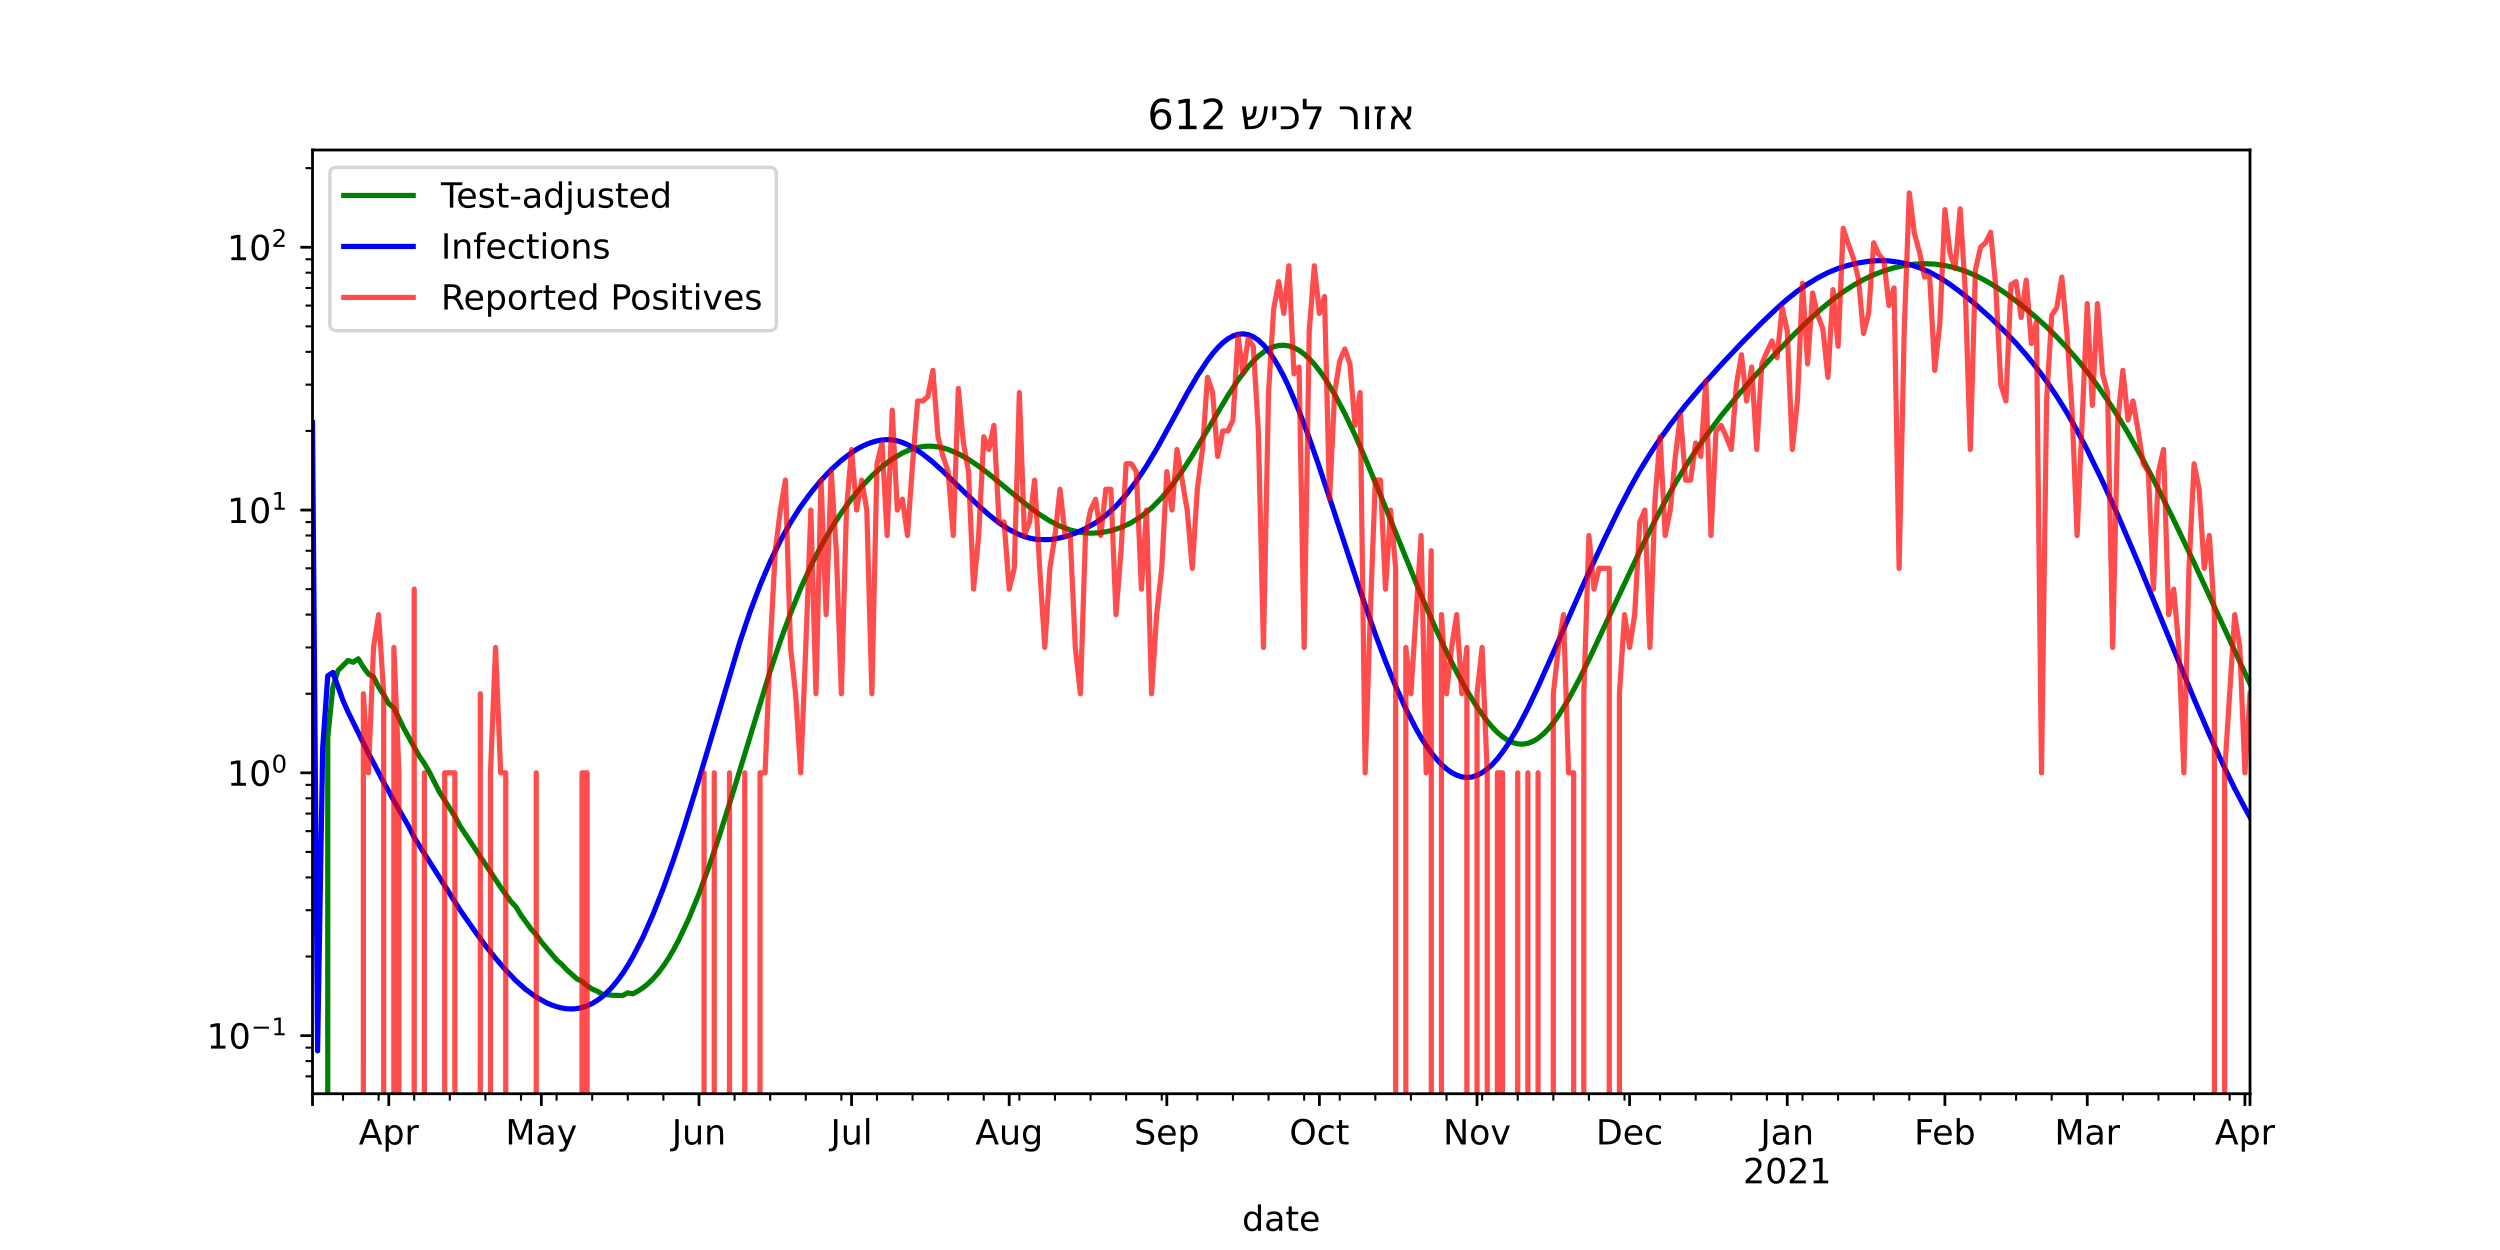 <?xml version="1.0" encoding="utf-8" standalone="no"?>
<!DOCTYPE svg PUBLIC "-//W3C//DTD SVG 1.1//EN"
  "http://www.w3.org/Graphics/SVG/1.1/DTD/svg11.dtd">
<!-- Created with matplotlib (https://matplotlib.org/) -->
<svg height="360pt" version="1.1" viewBox="0 0 720 360" width="720pt" xmlns="http://www.w3.org/2000/svg" xmlns:xlink="http://www.w3.org/1999/xlink">
 <defs>
  <style type="text/css">*{stroke-linecap:butt;stroke-linejoin:round;}</style>
 </defs>
 <g id="figure_1">
  <g id="patch_1">
   <path d="M 0 360 
L 720 360 
L 720 0 
L 0 0 
z
" style="fill:#ffffff;"/>
  </g>
  <g id="axes_1">
   <g id="patch_2">
    <path d="M 90 315 
L 648 315 
L 648 43.2 
L 90 43.2 
z
" style="fill:#ffffff;"/>
   </g>
   <g id="matplotlib.axis_1">
    <g id="xtick_1">
     <g id="line2d_1">
      <defs>
       <path d="M 0 0 
L 0 3.5 
" id="maa05daceee" style="stroke:#000000;stroke-width:0.8;"/>
      </defs>
      <g>
       <use style="stroke:#000000;stroke-width:0.8;" x="90" xlink:href="#maa05daceee" y="315"/>
      </g>
     </g>
    </g>
    <g id="xtick_2">
     <g id="line2d_2">
      <g>
       <use style="stroke:#000000;stroke-width:0.8;" x="111.969" xlink:href="#maa05daceee" y="315"/>
      </g>
     </g>
     <g id="text_1">
      <!-- Apr -->
      <g transform="translate(103.319 329.598)scale(0.1 -0.1)">
       <defs>
        <path d="M 34.188 63.188 
L 20.797 26.906 
L 47.609 26.906 
z
M 28.609 72.906 
L 39.797 72.906 
L 67.578 0 
L 57.328 0 
L 50.688 18.703 
L 17.828 18.703 
L 11.188 0 
L 0.781 0 
z
" id="DejaVuSans-65"/>
        <path d="M 18.109 8.203 
L 18.109 -20.797 
L 9.078 -20.797 
L 9.078 54.688 
L 18.109 54.688 
L 18.109 46.391 
Q 20.953 51.266 25.266 53.625 
Q 29.594 56 35.594 56 
Q 45.562 56 51.781 48.094 
Q 58.016 40.188 58.016 27.297 
Q 58.016 14.406 51.781 6.484 
Q 45.562 -1.422 35.594 -1.422 
Q 29.594 -1.422 25.266 0.953 
Q 20.953 3.328 18.109 8.203 
z
M 48.688 27.297 
Q 48.688 37.203 44.609 42.844 
Q 40.531 48.484 33.406 48.484 
Q 26.266 48.484 22.188 42.844 
Q 18.109 37.203 18.109 27.297 
Q 18.109 17.391 22.188 11.75 
Q 26.266 6.109 33.406 6.109 
Q 40.531 6.109 44.609 11.75 
Q 48.688 17.391 48.688 27.297 
z
" id="DejaVuSans-112"/>
        <path d="M 41.109 46.297 
Q 39.594 47.172 37.812 47.578 
Q 36.031 48 33.891 48 
Q 26.266 48 22.188 43.047 
Q 18.109 38.094 18.109 28.812 
L 18.109 0 
L 9.078 0 
L 9.078 54.688 
L 18.109 54.688 
L 18.109 46.188 
Q 20.953 51.172 25.484 53.578 
Q 30.031 56 36.531 56 
Q 37.453 56 38.578 55.875 
Q 39.703 55.766 41.062 55.516 
z
" id="DejaVuSans-114"/>
       </defs>
       <use xlink:href="#DejaVuSans-65"/>
       <use x="68.408" xlink:href="#DejaVuSans-112"/>
       <use x="131.885" xlink:href="#DejaVuSans-114"/>
      </g>
     </g>
    </g>
    <g id="xtick_3">
     <g id="line2d_3">
      <g>
       <use style="stroke:#000000;stroke-width:0.8;" x="155.906" xlink:href="#maa05daceee" y="315"/>
      </g>
     </g>
     <g id="text_2">
      <!-- May -->
      <g transform="translate(145.568 329.598)scale(0.1 -0.1)">
       <defs>
        <path d="M 9.812 72.906 
L 24.516 72.906 
L 43.109 23.297 
L 61.812 72.906 
L 76.516 72.906 
L 76.516 0 
L 66.891 0 
L 66.891 64.016 
L 48.094 14.016 
L 38.188 14.016 
L 19.391 64.016 
L 19.391 0 
L 9.812 0 
z
" id="DejaVuSans-77"/>
        <path d="M 34.281 27.484 
Q 23.391 27.484 19.188 25 
Q 14.984 22.516 14.984 16.5 
Q 14.984 11.719 18.141 8.906 
Q 21.297 6.109 26.703 6.109 
Q 34.188 6.109 38.703 11.406 
Q 43.219 16.703 43.219 25.484 
L 43.219 27.484 
z
M 52.203 31.203 
L 52.203 0 
L 43.219 0 
L 43.219 8.297 
Q 40.141 3.328 35.547 0.953 
Q 30.953 -1.422 24.312 -1.422 
Q 15.922 -1.422 10.953 3.297 
Q 6 8.016 6 15.922 
Q 6 25.141 12.172 29.828 
Q 18.359 34.516 30.609 34.516 
L 43.219 34.516 
L 43.219 35.406 
Q 43.219 41.609 39.141 45 
Q 35.062 48.391 27.688 48.391 
Q 23 48.391 18.547 47.266 
Q 14.109 46.141 10.016 43.891 
L 10.016 52.203 
Q 14.938 54.109 19.578 55.047 
Q 24.219 56 28.609 56 
Q 40.484 56 46.344 49.844 
Q 52.203 43.703 52.203 31.203 
z
" id="DejaVuSans-97"/>
        <path d="M 32.172 -5.078 
Q 28.375 -14.844 24.75 -17.812 
Q 21.141 -20.797 15.094 -20.797 
L 7.906 -20.797 
L 7.906 -13.281 
L 13.188 -13.281 
Q 16.891 -13.281 18.938 -11.516 
Q 21 -9.766 23.484 -3.219 
L 25.094 0.875 
L 2.984 54.688 
L 12.5 54.688 
L 29.594 11.922 
L 46.688 54.688 
L 56.203 54.688 
z
" id="DejaVuSans-121"/>
       </defs>
       <use xlink:href="#DejaVuSans-77"/>
       <use x="86.279" xlink:href="#DejaVuSans-97"/>
       <use x="147.559" xlink:href="#DejaVuSans-121"/>
      </g>
     </g>
    </g>
    <g id="xtick_4">
     <g id="line2d_4">
      <g>
       <use style="stroke:#000000;stroke-width:0.8;" x="201.307" xlink:href="#maa05daceee" y="315"/>
      </g>
     </g>
     <g id="text_3">
      <!-- Jun -->
      <g transform="translate(193.495 329.598)scale(0.1 -0.1)">
       <defs>
        <path d="M 9.812 72.906 
L 19.672 72.906 
L 19.672 5.078 
Q 19.672 -8.109 14.672 -14.062 
Q 9.672 -20.016 -1.422 -20.016 
L -5.172 -20.016 
L -5.172 -11.719 
L -2.094 -11.719 
Q 4.438 -11.719 7.125 -8.047 
Q 9.812 -4.391 9.812 5.078 
z
" id="DejaVuSans-74"/>
        <path d="M 8.5 21.578 
L 8.5 54.688 
L 17.484 54.688 
L 17.484 21.922 
Q 17.484 14.156 20.5 10.266 
Q 23.531 6.391 29.594 6.391 
Q 36.859 6.391 41.078 11.031 
Q 45.312 15.672 45.312 23.688 
L 45.312 54.688 
L 54.297 54.688 
L 54.297 0 
L 45.312 0 
L 45.312 8.406 
Q 42.047 3.422 37.719 1 
Q 33.406 -1.422 27.688 -1.422 
Q 18.266 -1.422 13.375 4.438 
Q 8.5 10.297 8.5 21.578 
z
M 31.109 56 
z
" id="DejaVuSans-117"/>
        <path d="M 54.891 33.016 
L 54.891 0 
L 45.906 0 
L 45.906 32.719 
Q 45.906 40.484 42.875 44.328 
Q 39.844 48.188 33.797 48.188 
Q 26.516 48.188 22.312 43.547 
Q 18.109 38.922 18.109 30.906 
L 18.109 0 
L 9.078 0 
L 9.078 54.688 
L 18.109 54.688 
L 18.109 46.188 
Q 21.344 51.125 25.703 53.562 
Q 30.078 56 35.797 56 
Q 45.219 56 50.047 50.172 
Q 54.891 44.344 54.891 33.016 
z
" id="DejaVuSans-110"/>
       </defs>
       <use xlink:href="#DejaVuSans-74"/>
       <use x="29.492" xlink:href="#DejaVuSans-117"/>
       <use x="92.871" xlink:href="#DejaVuSans-110"/>
      </g>
     </g>
    </g>
    <g id="xtick_5">
     <g id="line2d_5">
      <g>
       <use style="stroke:#000000;stroke-width:0.8;" x="245.244" xlink:href="#maa05daceee" y="315"/>
      </g>
     </g>
     <g id="text_4">
      <!-- Jul -->
      <g transform="translate(239.211 329.598)scale(0.1 -0.1)">
       <defs>
        <path d="M 9.422 75.984 
L 18.406 75.984 
L 18.406 0 
L 9.422 0 
z
" id="DejaVuSans-108"/>
       </defs>
       <use xlink:href="#DejaVuSans-74"/>
       <use x="29.492" xlink:href="#DejaVuSans-117"/>
       <use x="92.871" xlink:href="#DejaVuSans-108"/>
      </g>
     </g>
    </g>
    <g id="xtick_6">
     <g id="line2d_6">
      <g>
       <use style="stroke:#000000;stroke-width:0.8;" x="290.646" xlink:href="#maa05daceee" y="315"/>
      </g>
     </g>
     <g id="text_5">
      <!-- Aug -->
      <g transform="translate(280.882 329.598)scale(0.1 -0.1)">
       <defs>
        <path d="M 45.406 27.984 
Q 45.406 37.75 41.375 43.109 
Q 37.359 48.484 30.078 48.484 
Q 22.859 48.484 18.828 43.109 
Q 14.797 37.75 14.797 27.984 
Q 14.797 18.266 18.828 12.891 
Q 22.859 7.516 30.078 7.516 
Q 37.359 7.516 41.375 12.891 
Q 45.406 18.266 45.406 27.984 
z
M 54.391 6.781 
Q 54.391 -7.172 48.188 -13.984 
Q 42 -20.797 29.203 -20.797 
Q 24.469 -20.797 20.266 -20.094 
Q 16.062 -19.391 12.109 -17.922 
L 12.109 -9.188 
Q 16.062 -11.328 19.922 -12.344 
Q 23.781 -13.375 27.781 -13.375 
Q 36.625 -13.375 41.016 -8.766 
Q 45.406 -4.156 45.406 5.172 
L 45.406 9.625 
Q 42.625 4.781 38.281 2.391 
Q 33.938 0 27.875 0 
Q 17.828 0 11.672 7.656 
Q 5.516 15.328 5.516 27.984 
Q 5.516 40.672 11.672 48.328 
Q 17.828 56 27.875 56 
Q 33.938 56 38.281 53.609 
Q 42.625 51.219 45.406 46.391 
L 45.406 54.688 
L 54.391 54.688 
z
" id="DejaVuSans-103"/>
       </defs>
       <use xlink:href="#DejaVuSans-65"/>
       <use x="68.408" xlink:href="#DejaVuSans-117"/>
       <use x="131.787" xlink:href="#DejaVuSans-103"/>
      </g>
     </g>
    </g>
    <g id="xtick_7">
     <g id="line2d_7">
      <g>
       <use style="stroke:#000000;stroke-width:0.8;" x="336.047" xlink:href="#maa05daceee" y="315"/>
      </g>
     </g>
     <g id="text_6">
      <!-- Sep -->
      <g transform="translate(326.622 329.598)scale(0.1 -0.1)">
       <defs>
        <path d="M 53.516 70.516 
L 53.516 60.891 
Q 47.906 63.578 42.922 64.891 
Q 37.938 66.219 33.297 66.219 
Q 25.25 66.219 20.875 63.094 
Q 16.5 59.969 16.5 54.203 
Q 16.5 49.359 19.406 46.891 
Q 22.312 44.438 30.422 42.922 
L 36.375 41.703 
Q 47.406 39.594 52.656 34.297 
Q 57.906 29 57.906 20.125 
Q 57.906 9.516 50.797 4.047 
Q 43.703 -1.422 29.984 -1.422 
Q 24.812 -1.422 18.969 -0.25 
Q 13.141 0.922 6.891 3.219 
L 6.891 13.375 
Q 12.891 10.016 18.656 8.297 
Q 24.422 6.594 29.984 6.594 
Q 38.422 6.594 43.016 9.906 
Q 47.609 13.234 47.609 19.391 
Q 47.609 24.75 44.312 27.781 
Q 41.016 30.812 33.5 32.328 
L 27.484 33.5 
Q 16.453 35.688 11.516 40.375 
Q 6.594 45.062 6.594 53.422 
Q 6.594 63.094 13.406 68.656 
Q 20.219 74.219 32.172 74.219 
Q 37.312 74.219 42.625 73.281 
Q 47.953 72.359 53.516 70.516 
z
" id="DejaVuSans-83"/>
        <path d="M 56.203 29.594 
L 56.203 25.203 
L 14.891 25.203 
Q 15.484 15.922 20.484 11.062 
Q 25.484 6.203 34.422 6.203 
Q 39.594 6.203 44.453 7.469 
Q 49.312 8.734 54.109 11.281 
L 54.109 2.781 
Q 49.266 0.734 44.188 -0.344 
Q 39.109 -1.422 33.891 -1.422 
Q 20.797 -1.422 13.156 6.188 
Q 5.516 13.812 5.516 26.812 
Q 5.516 40.234 12.766 48.109 
Q 20.016 56 32.328 56 
Q 43.359 56 49.781 48.891 
Q 56.203 41.797 56.203 29.594 
z
M 47.219 32.234 
Q 47.125 39.594 43.094 43.984 
Q 39.062 48.391 32.422 48.391 
Q 24.906 48.391 20.391 44.141 
Q 15.875 39.891 15.188 32.172 
z
" id="DejaVuSans-101"/>
       </defs>
       <use xlink:href="#DejaVuSans-83"/>
       <use x="63.477" xlink:href="#DejaVuSans-101"/>
       <use x="125" xlink:href="#DejaVuSans-112"/>
      </g>
     </g>
    </g>
    <g id="xtick_8">
     <g id="line2d_8">
      <g>
       <use style="stroke:#000000;stroke-width:0.8;" x="379.984" xlink:href="#maa05daceee" y="315"/>
      </g>
     </g>
     <g id="text_7">
      <!-- Oct -->
      <g transform="translate(371.339 329.598)scale(0.1 -0.1)">
       <defs>
        <path d="M 39.406 66.219 
Q 28.656 66.219 22.328 58.203 
Q 16.016 50.203 16.016 36.375 
Q 16.016 22.609 22.328 14.594 
Q 28.656 6.594 39.406 6.594 
Q 50.141 6.594 56.422 14.594 
Q 62.703 22.609 62.703 36.375 
Q 62.703 50.203 56.422 58.203 
Q 50.141 66.219 39.406 66.219 
z
M 39.406 74.219 
Q 54.734 74.219 63.906 63.938 
Q 73.094 53.656 73.094 36.375 
Q 73.094 19.141 63.906 8.859 
Q 54.734 -1.422 39.406 -1.422 
Q 24.031 -1.422 14.812 8.828 
Q 5.609 19.094 5.609 36.375 
Q 5.609 53.656 14.812 63.938 
Q 24.031 74.219 39.406 74.219 
z
" id="DejaVuSans-79"/>
        <path d="M 48.781 52.594 
L 48.781 44.188 
Q 44.969 46.297 41.141 47.344 
Q 37.312 48.391 33.406 48.391 
Q 24.656 48.391 19.812 42.844 
Q 14.984 37.312 14.984 27.297 
Q 14.984 17.281 19.812 11.734 
Q 24.656 6.203 33.406 6.203 
Q 37.312 6.203 41.141 7.25 
Q 44.969 8.297 48.781 10.406 
L 48.781 2.094 
Q 45.016 0.344 40.984 -0.531 
Q 36.969 -1.422 32.422 -1.422 
Q 20.062 -1.422 12.781 6.344 
Q 5.516 14.109 5.516 27.297 
Q 5.516 40.672 12.859 48.328 
Q 20.219 56 33.016 56 
Q 37.156 56 41.109 55.141 
Q 45.062 54.297 48.781 52.594 
z
" id="DejaVuSans-99"/>
        <path d="M 18.312 70.219 
L 18.312 54.688 
L 36.812 54.688 
L 36.812 47.703 
L 18.312 47.703 
L 18.312 18.016 
Q 18.312 11.328 20.141 9.422 
Q 21.969 7.516 27.594 7.516 
L 36.812 7.516 
L 36.812 0 
L 27.594 0 
Q 17.188 0 13.234 3.875 
Q 9.281 7.766 9.281 18.016 
L 9.281 47.703 
L 2.688 47.703 
L 2.688 54.688 
L 9.281 54.688 
L 9.281 70.219 
z
" id="DejaVuSans-116"/>
       </defs>
       <use xlink:href="#DejaVuSans-79"/>
       <use x="78.711" xlink:href="#DejaVuSans-99"/>
       <use x="133.691" xlink:href="#DejaVuSans-116"/>
      </g>
     </g>
    </g>
    <g id="xtick_9">
     <g id="line2d_9">
      <g>
       <use style="stroke:#000000;stroke-width:0.8;" x="425.386" xlink:href="#maa05daceee" y="315"/>
      </g>
     </g>
     <g id="text_8">
      <!-- Nov -->
      <g transform="translate(415.626 329.598)scale(0.1 -0.1)">
       <defs>
        <path d="M 9.812 72.906 
L 23.094 72.906 
L 55.422 11.922 
L 55.422 72.906 
L 64.984 72.906 
L 64.984 0 
L 51.703 0 
L 19.391 60.984 
L 19.391 0 
L 9.812 0 
z
" id="DejaVuSans-78"/>
        <path d="M 30.609 48.391 
Q 23.391 48.391 19.188 42.75 
Q 14.984 37.109 14.984 27.297 
Q 14.984 17.484 19.156 11.844 
Q 23.344 6.203 30.609 6.203 
Q 37.797 6.203 41.984 11.859 
Q 46.188 17.531 46.188 27.297 
Q 46.188 37.016 41.984 42.703 
Q 37.797 48.391 30.609 48.391 
z
M 30.609 56 
Q 42.328 56 49.016 48.375 
Q 55.719 40.766 55.719 27.297 
Q 55.719 13.875 49.016 6.219 
Q 42.328 -1.422 30.609 -1.422 
Q 18.844 -1.422 12.172 6.219 
Q 5.516 13.875 5.516 27.297 
Q 5.516 40.766 12.172 48.375 
Q 18.844 56 30.609 56 
z
" id="DejaVuSans-111"/>
        <path d="M 2.984 54.688 
L 12.5 54.688 
L 29.594 8.797 
L 46.688 54.688 
L 56.203 54.688 
L 35.688 0 
L 23.484 0 
z
" id="DejaVuSans-118"/>
       </defs>
       <use xlink:href="#DejaVuSans-78"/>
       <use x="74.805" xlink:href="#DejaVuSans-111"/>
       <use x="135.986" xlink:href="#DejaVuSans-118"/>
      </g>
     </g>
    </g>
    <g id="xtick_10">
     <g id="line2d_10">
      <g>
       <use style="stroke:#000000;stroke-width:0.8;" x="469.323" xlink:href="#maa05daceee" y="315"/>
      </g>
     </g>
     <g id="text_9">
      <!-- Dec -->
      <g transform="translate(459.647 329.598)scale(0.1 -0.1)">
       <defs>
        <path d="M 19.672 64.797 
L 19.672 8.109 
L 31.594 8.109 
Q 46.688 8.109 53.688 14.938 
Q 60.688 21.781 60.688 36.531 
Q 60.688 51.172 53.688 57.984 
Q 46.688 64.797 31.594 64.797 
z
M 9.812 72.906 
L 30.078 72.906 
Q 51.266 72.906 61.172 64.094 
Q 71.094 55.281 71.094 36.531 
Q 71.094 17.672 61.125 8.828 
Q 51.172 0 30.078 0 
L 9.812 0 
z
" id="DejaVuSans-68"/>
       </defs>
       <use xlink:href="#DejaVuSans-68"/>
       <use x="77.002" xlink:href="#DejaVuSans-101"/>
       <use x="138.525" xlink:href="#DejaVuSans-99"/>
      </g>
     </g>
    </g>
    <g id="xtick_11">
     <g id="line2d_11">
      <g>
       <use style="stroke:#000000;stroke-width:0.8;" x="514.724" xlink:href="#maa05daceee" y="315"/>
      </g>
     </g>
     <g id="text_10">
      <!-- Jan -->
      <g transform="translate(507.017 329.598)scale(0.1 -0.1)">
       <use xlink:href="#DejaVuSans-74"/>
       <use x="29.492" xlink:href="#DejaVuSans-97"/>
       <use x="90.771" xlink:href="#DejaVuSans-110"/>
      </g>
      <!-- 2021 -->
      <g transform="translate(501.999 340.796)scale(0.1 -0.1)">
       <defs>
        <path d="M 19.188 8.297 
L 53.609 8.297 
L 53.609 0 
L 7.328 0 
L 7.328 8.297 
Q 12.938 14.109 22.625 23.891 
Q 32.328 33.688 34.812 36.531 
Q 39.547 41.844 41.422 45.531 
Q 43.312 49.219 43.312 52.781 
Q 43.312 58.594 39.234 62.25 
Q 35.156 65.922 28.609 65.922 
Q 23.969 65.922 18.812 64.312 
Q 13.672 62.703 7.812 59.422 
L 7.812 69.391 
Q 13.766 71.781 18.938 73 
Q 24.125 74.219 28.422 74.219 
Q 39.75 74.219 46.484 68.547 
Q 53.219 62.891 53.219 53.422 
Q 53.219 48.922 51.531 44.891 
Q 49.859 40.875 45.406 35.406 
Q 44.188 33.984 37.641 27.219 
Q 31.109 20.453 19.188 8.297 
z
" id="DejaVuSans-50"/>
        <path d="M 31.781 66.406 
Q 24.172 66.406 20.328 58.906 
Q 16.5 51.422 16.5 36.375 
Q 16.5 21.391 20.328 13.891 
Q 24.172 6.391 31.781 6.391 
Q 39.453 6.391 43.281 13.891 
Q 47.125 21.391 47.125 36.375 
Q 47.125 51.422 43.281 58.906 
Q 39.453 66.406 31.781 66.406 
z
M 31.781 74.219 
Q 44.047 74.219 50.516 64.516 
Q 56.984 54.828 56.984 36.375 
Q 56.984 17.969 50.516 8.266 
Q 44.047 -1.422 31.781 -1.422 
Q 19.531 -1.422 13.062 8.266 
Q 6.594 17.969 6.594 36.375 
Q 6.594 54.828 13.062 64.516 
Q 19.531 74.219 31.781 74.219 
z
" id="DejaVuSans-48"/>
        <path d="M 12.406 8.297 
L 28.516 8.297 
L 28.516 63.922 
L 10.984 60.406 
L 10.984 69.391 
L 28.422 72.906 
L 38.281 72.906 
L 38.281 8.297 
L 54.391 8.297 
L 54.391 0 
L 12.406 0 
z
" id="DejaVuSans-49"/>
       </defs>
       <use xlink:href="#DejaVuSans-50"/>
       <use x="63.623" xlink:href="#DejaVuSans-48"/>
       <use x="127.246" xlink:href="#DejaVuSans-50"/>
       <use x="190.869" xlink:href="#DejaVuSans-49"/>
      </g>
     </g>
    </g>
    <g id="xtick_12">
     <g id="line2d_12">
      <g>
       <use style="stroke:#000000;stroke-width:0.8;" x="560.126" xlink:href="#maa05daceee" y="315"/>
      </g>
     </g>
     <g id="text_11">
      <!-- Feb -->
      <g transform="translate(551.274 329.598)scale(0.1 -0.1)">
       <defs>
        <path d="M 9.812 72.906 
L 51.703 72.906 
L 51.703 64.594 
L 19.672 64.594 
L 19.672 43.109 
L 48.578 43.109 
L 48.578 34.812 
L 19.672 34.812 
L 19.672 0 
L 9.812 0 
z
" id="DejaVuSans-70"/>
        <path d="M 48.688 27.297 
Q 48.688 37.203 44.609 42.844 
Q 40.531 48.484 33.406 48.484 
Q 26.266 48.484 22.188 42.844 
Q 18.109 37.203 18.109 27.297 
Q 18.109 17.391 22.188 11.75 
Q 26.266 6.109 33.406 6.109 
Q 40.531 6.109 44.609 11.75 
Q 48.688 17.391 48.688 27.297 
z
M 18.109 46.391 
Q 20.953 51.266 25.266 53.625 
Q 29.594 56 35.594 56 
Q 45.562 56 51.781 48.094 
Q 58.016 40.188 58.016 27.297 
Q 58.016 14.406 51.781 6.484 
Q 45.562 -1.422 35.594 -1.422 
Q 29.594 -1.422 25.266 0.953 
Q 20.953 3.328 18.109 8.203 
L 18.109 0 
L 9.078 0 
L 9.078 75.984 
L 18.109 75.984 
z
" id="DejaVuSans-98"/>
       </defs>
       <use xlink:href="#DejaVuSans-70"/>
       <use x="52.02" xlink:href="#DejaVuSans-101"/>
       <use x="113.543" xlink:href="#DejaVuSans-98"/>
      </g>
     </g>
    </g>
    <g id="xtick_13">
     <g id="line2d_13">
      <g>
       <use style="stroke:#000000;stroke-width:0.8;" x="601.134" xlink:href="#maa05daceee" y="315"/>
      </g>
     </g>
     <g id="text_12">
      <!-- Mar -->
      <g transform="translate(591.7 329.598)scale(0.1 -0.1)">
       <use xlink:href="#DejaVuSans-77"/>
       <use x="86.279" xlink:href="#DejaVuSans-97"/>
       <use x="147.559" xlink:href="#DejaVuSans-114"/>
      </g>
     </g>
    </g>
    <g id="xtick_14">
     <g id="line2d_14">
      <g>
       <use style="stroke:#000000;stroke-width:0.8;" x="646.535" xlink:href="#maa05daceee" y="315"/>
      </g>
     </g>
     <g id="text_13">
      <!-- Apr -->
      <g transform="translate(637.885 329.598)scale(0.1 -0.1)">
       <use xlink:href="#DejaVuSans-65"/>
       <use x="68.408" xlink:href="#DejaVuSans-112"/>
       <use x="131.885" xlink:href="#DejaVuSans-114"/>
      </g>
     </g>
    </g>
    <g id="xtick_15">
     <g id="line2d_15">
      <g>
       <use style="stroke:#000000;stroke-width:0.8;" x="648" xlink:href="#maa05daceee" y="315"/>
      </g>
     </g>
    </g>
    <g id="xtick_16">
     <g id="line2d_16">
      <defs>
       <path d="M 0 0 
L 0 2 
" id="m9d9fbd4c5c" style="stroke:#000000;stroke-width:0.6;"/>
      </defs>
      <g>
       <use style="stroke:#000000;stroke-width:0.6;" x="98.787" xlink:href="#m9d9fbd4c5c" y="315"/>
      </g>
     </g>
    </g>
    <g id="xtick_17">
     <g id="line2d_17">
      <g>
       <use style="stroke:#000000;stroke-width:0.6;" x="109.039" xlink:href="#m9d9fbd4c5c" y="315"/>
      </g>
     </g>
    </g>
    <g id="xtick_18">
     <g id="line2d_18">
      <g>
       <use style="stroke:#000000;stroke-width:0.6;" x="119.291" xlink:href="#m9d9fbd4c5c" y="315"/>
      </g>
     </g>
    </g>
    <g id="xtick_19">
     <g id="line2d_19">
      <g>
       <use style="stroke:#000000;stroke-width:0.6;" x="129.543" xlink:href="#m9d9fbd4c5c" y="315"/>
      </g>
     </g>
    </g>
    <g id="xtick_20">
     <g id="line2d_20">
      <g>
       <use style="stroke:#000000;stroke-width:0.6;" x="139.795" xlink:href="#m9d9fbd4c5c" y="315"/>
      </g>
     </g>
    </g>
    <g id="xtick_21">
     <g id="line2d_21">
      <g>
       <use style="stroke:#000000;stroke-width:0.6;" x="150.047" xlink:href="#m9d9fbd4c5c" y="315"/>
      </g>
     </g>
    </g>
    <g id="xtick_22">
     <g id="line2d_22">
      <g>
       <use style="stroke:#000000;stroke-width:0.6;" x="160.299" xlink:href="#m9d9fbd4c5c" y="315"/>
      </g>
     </g>
    </g>
    <g id="xtick_23">
     <g id="line2d_23">
      <g>
       <use style="stroke:#000000;stroke-width:0.6;" x="170.551" xlink:href="#m9d9fbd4c5c" y="315"/>
      </g>
     </g>
    </g>
    <g id="xtick_24">
     <g id="line2d_24">
      <g>
       <use style="stroke:#000000;stroke-width:0.6;" x="180.803" xlink:href="#m9d9fbd4c5c" y="315"/>
      </g>
     </g>
    </g>
    <g id="xtick_25">
     <g id="line2d_25">
      <g>
       <use style="stroke:#000000;stroke-width:0.6;" x="191.055" xlink:href="#m9d9fbd4c5c" y="315"/>
      </g>
     </g>
    </g>
    <g id="xtick_26">
     <g id="line2d_26">
      <g>
       <use style="stroke:#000000;stroke-width:0.6;" x="211.559" xlink:href="#m9d9fbd4c5c" y="315"/>
      </g>
     </g>
    </g>
    <g id="xtick_27">
     <g id="line2d_27">
      <g>
       <use style="stroke:#000000;stroke-width:0.6;" x="221.811" xlink:href="#m9d9fbd4c5c" y="315"/>
      </g>
     </g>
    </g>
    <g id="xtick_28">
     <g id="line2d_28">
      <g>
       <use style="stroke:#000000;stroke-width:0.6;" x="232.063" xlink:href="#m9d9fbd4c5c" y="315"/>
      </g>
     </g>
    </g>
    <g id="xtick_29">
     <g id="line2d_29">
      <g>
       <use style="stroke:#000000;stroke-width:0.6;" x="242.315" xlink:href="#m9d9fbd4c5c" y="315"/>
      </g>
     </g>
    </g>
    <g id="xtick_30">
     <g id="line2d_30">
      <g>
       <use style="stroke:#000000;stroke-width:0.6;" x="252.567" xlink:href="#m9d9fbd4c5c" y="315"/>
      </g>
     </g>
    </g>
    <g id="xtick_31">
     <g id="line2d_31">
      <g>
       <use style="stroke:#000000;stroke-width:0.6;" x="262.819" xlink:href="#m9d9fbd4c5c" y="315"/>
      </g>
     </g>
    </g>
    <g id="xtick_32">
     <g id="line2d_32">
      <g>
       <use style="stroke:#000000;stroke-width:0.6;" x="273.071" xlink:href="#m9d9fbd4c5c" y="315"/>
      </g>
     </g>
    </g>
    <g id="xtick_33">
     <g id="line2d_33">
      <g>
       <use style="stroke:#000000;stroke-width:0.6;" x="283.323" xlink:href="#m9d9fbd4c5c" y="315"/>
      </g>
     </g>
    </g>
    <g id="xtick_34">
     <g id="line2d_34">
      <g>
       <use style="stroke:#000000;stroke-width:0.6;" x="293.575" xlink:href="#m9d9fbd4c5c" y="315"/>
      </g>
     </g>
    </g>
    <g id="xtick_35">
     <g id="line2d_35">
      <g>
       <use style="stroke:#000000;stroke-width:0.6;" x="303.827" xlink:href="#m9d9fbd4c5c" y="315"/>
      </g>
     </g>
    </g>
    <g id="xtick_36">
     <g id="line2d_36">
      <g>
       <use style="stroke:#000000;stroke-width:0.6;" x="314.079" xlink:href="#m9d9fbd4c5c" y="315"/>
      </g>
     </g>
    </g>
    <g id="xtick_37">
     <g id="line2d_37">
      <g>
       <use style="stroke:#000000;stroke-width:0.6;" x="324.331" xlink:href="#m9d9fbd4c5c" y="315"/>
      </g>
     </g>
    </g>
    <g id="xtick_38">
     <g id="line2d_38">
      <g>
       <use style="stroke:#000000;stroke-width:0.6;" x="334.583" xlink:href="#m9d9fbd4c5c" y="315"/>
      </g>
     </g>
    </g>
    <g id="xtick_39">
     <g id="line2d_39">
      <g>
       <use style="stroke:#000000;stroke-width:0.6;" x="344.835" xlink:href="#m9d9fbd4c5c" y="315"/>
      </g>
     </g>
    </g>
    <g id="xtick_40">
     <g id="line2d_40">
      <g>
       <use style="stroke:#000000;stroke-width:0.6;" x="355.087" xlink:href="#m9d9fbd4c5c" y="315"/>
      </g>
     </g>
    </g>
    <g id="xtick_41">
     <g id="line2d_41">
      <g>
       <use style="stroke:#000000;stroke-width:0.6;" x="365.339" xlink:href="#m9d9fbd4c5c" y="315"/>
      </g>
     </g>
    </g>
    <g id="xtick_42">
     <g id="line2d_42">
      <g>
       <use style="stroke:#000000;stroke-width:0.6;" x="375.591" xlink:href="#m9d9fbd4c5c" y="315"/>
      </g>
     </g>
    </g>
    <g id="xtick_43">
     <g id="line2d_43">
      <g>
       <use style="stroke:#000000;stroke-width:0.6;" x="385.843" xlink:href="#m9d9fbd4c5c" y="315"/>
      </g>
     </g>
    </g>
    <g id="xtick_44">
     <g id="line2d_44">
      <g>
       <use style="stroke:#000000;stroke-width:0.6;" x="396.094" xlink:href="#m9d9fbd4c5c" y="315"/>
      </g>
     </g>
    </g>
    <g id="xtick_45">
     <g id="line2d_45">
      <g>
       <use style="stroke:#000000;stroke-width:0.6;" x="406.346" xlink:href="#m9d9fbd4c5c" y="315"/>
      </g>
     </g>
    </g>
    <g id="xtick_46">
     <g id="line2d_46">
      <g>
       <use style="stroke:#000000;stroke-width:0.6;" x="416.598" xlink:href="#m9d9fbd4c5c" y="315"/>
      </g>
     </g>
    </g>
    <g id="xtick_47">
     <g id="line2d_47">
      <g>
       <use style="stroke:#000000;stroke-width:0.6;" x="426.85" xlink:href="#m9d9fbd4c5c" y="315"/>
      </g>
     </g>
    </g>
    <g id="xtick_48">
     <g id="line2d_48">
      <g>
       <use style="stroke:#000000;stroke-width:0.6;" x="437.102" xlink:href="#m9d9fbd4c5c" y="315"/>
      </g>
     </g>
    </g>
    <g id="xtick_49">
     <g id="line2d_49">
      <g>
       <use style="stroke:#000000;stroke-width:0.6;" x="447.354" xlink:href="#m9d9fbd4c5c" y="315"/>
      </g>
     </g>
    </g>
    <g id="xtick_50">
     <g id="line2d_50">
      <g>
       <use style="stroke:#000000;stroke-width:0.6;" x="457.606" xlink:href="#m9d9fbd4c5c" y="315"/>
      </g>
     </g>
    </g>
    <g id="xtick_51">
     <g id="line2d_51">
      <g>
       <use style="stroke:#000000;stroke-width:0.6;" x="467.858" xlink:href="#m9d9fbd4c5c" y="315"/>
      </g>
     </g>
    </g>
    <g id="xtick_52">
     <g id="line2d_52">
      <g>
       <use style="stroke:#000000;stroke-width:0.6;" x="478.11" xlink:href="#m9d9fbd4c5c" y="315"/>
      </g>
     </g>
    </g>
    <g id="xtick_53">
     <g id="line2d_53">
      <g>
       <use style="stroke:#000000;stroke-width:0.6;" x="488.362" xlink:href="#m9d9fbd4c5c" y="315"/>
      </g>
     </g>
    </g>
    <g id="xtick_54">
     <g id="line2d_54">
      <g>
       <use style="stroke:#000000;stroke-width:0.6;" x="498.614" xlink:href="#m9d9fbd4c5c" y="315"/>
      </g>
     </g>
    </g>
    <g id="xtick_55">
     <g id="line2d_55">
      <g>
       <use style="stroke:#000000;stroke-width:0.6;" x="508.866" xlink:href="#m9d9fbd4c5c" y="315"/>
      </g>
     </g>
    </g>
    <g id="xtick_56">
     <g id="line2d_56">
      <g>
       <use style="stroke:#000000;stroke-width:0.6;" x="519.118" xlink:href="#m9d9fbd4c5c" y="315"/>
      </g>
     </g>
    </g>
    <g id="xtick_57">
     <g id="line2d_57">
      <g>
       <use style="stroke:#000000;stroke-width:0.6;" x="529.37" xlink:href="#m9d9fbd4c5c" y="315"/>
      </g>
     </g>
    </g>
    <g id="xtick_58">
     <g id="line2d_58">
      <g>
       <use style="stroke:#000000;stroke-width:0.6;" x="539.622" xlink:href="#m9d9fbd4c5c" y="315"/>
      </g>
     </g>
    </g>
    <g id="xtick_59">
     <g id="line2d_59">
      <g>
       <use style="stroke:#000000;stroke-width:0.6;" x="549.874" xlink:href="#m9d9fbd4c5c" y="315"/>
      </g>
     </g>
    </g>
    <g id="xtick_60">
     <g id="line2d_60">
      <g>
       <use style="stroke:#000000;stroke-width:0.6;" x="570.378" xlink:href="#m9d9fbd4c5c" y="315"/>
      </g>
     </g>
    </g>
    <g id="xtick_61">
     <g id="line2d_61">
      <g>
       <use style="stroke:#000000;stroke-width:0.6;" x="580.63" xlink:href="#m9d9fbd4c5c" y="315"/>
      </g>
     </g>
    </g>
    <g id="xtick_62">
     <g id="line2d_62">
      <g>
       <use style="stroke:#000000;stroke-width:0.6;" x="590.882" xlink:href="#m9d9fbd4c5c" y="315"/>
      </g>
     </g>
    </g>
    <g id="xtick_63">
     <g id="line2d_63">
      <g>
       <use style="stroke:#000000;stroke-width:0.6;" x="611.386" xlink:href="#m9d9fbd4c5c" y="315"/>
      </g>
     </g>
    </g>
    <g id="xtick_64">
     <g id="line2d_64">
      <g>
       <use style="stroke:#000000;stroke-width:0.6;" x="621.638" xlink:href="#m9d9fbd4c5c" y="315"/>
      </g>
     </g>
    </g>
    <g id="xtick_65">
     <g id="line2d_65">
      <g>
       <use style="stroke:#000000;stroke-width:0.6;" x="631.89" xlink:href="#m9d9fbd4c5c" y="315"/>
      </g>
     </g>
    </g>
    <g id="xtick_66">
     <g id="line2d_66">
      <g>
       <use style="stroke:#000000;stroke-width:0.6;" x="642.142" xlink:href="#m9d9fbd4c5c" y="315"/>
      </g>
     </g>
    </g>
    <g id="text_14">
     <!-- date -->
     <g transform="translate(357.725 354.474)scale(0.1 -0.1)">
      <defs>
       <path d="M 45.406 46.391 
L 45.406 75.984 
L 54.391 75.984 
L 54.391 0 
L 45.406 0 
L 45.406 8.203 
Q 42.578 3.328 38.25 0.953 
Q 33.938 -1.422 27.875 -1.422 
Q 17.969 -1.422 11.734 6.484 
Q 5.516 14.406 5.516 27.297 
Q 5.516 40.188 11.734 48.094 
Q 17.969 56 27.875 56 
Q 33.938 56 38.25 53.625 
Q 42.578 51.266 45.406 46.391 
z
M 14.797 27.297 
Q 14.797 17.391 18.875 11.75 
Q 22.953 6.109 30.078 6.109 
Q 37.203 6.109 41.297 11.75 
Q 45.406 17.391 45.406 27.297 
Q 45.406 37.203 41.297 42.844 
Q 37.203 48.484 30.078 48.484 
Q 22.953 48.484 18.875 42.844 
Q 14.797 37.203 14.797 27.297 
z
" id="DejaVuSans-100"/>
      </defs>
      <use xlink:href="#DejaVuSans-100"/>
      <use x="63.477" xlink:href="#DejaVuSans-97"/>
      <use x="124.756" xlink:href="#DejaVuSans-116"/>
      <use x="163.965" xlink:href="#DejaVuSans-101"/>
     </g>
    </g>
   </g>
   <g id="matplotlib.axis_2">
    <g id="ytick_1">
     <g id="line2d_67">
      <defs>
       <path d="M 0 0 
L -3.5 0 
" id="m8d0c7befed" style="stroke:#000000;stroke-width:0.8;"/>
      </defs>
      <g>
       <use style="stroke:#000000;stroke-width:0.8;" x="90" xlink:href="#m8d0c7befed" y="298.26"/>
      </g>
     </g>
     <g id="text_15">
      <!-- $\mathdefault{10^{-1}}$ -->
      <g transform="translate(59.5 302.059)scale(0.1 -0.1)">
       <defs>
        <path d="M 10.594 35.5 
L 73.188 35.5 
L 73.188 27.203 
L 10.594 27.203 
z
" id="DejaVuSans-8722"/>
       </defs>
       <use transform="translate(0 0.684)" xlink:href="#DejaVuSans-49"/>
       <use transform="translate(63.623 0.684)" xlink:href="#DejaVuSans-48"/>
       <use transform="translate(128.203 38.966)scale(0.7)" xlink:href="#DejaVuSans-8722"/>
       <use transform="translate(186.855 38.966)scale(0.7)" xlink:href="#DejaVuSans-49"/>
      </g>
     </g>
    </g>
    <g id="ytick_2">
     <g id="line2d_68">
      <g>
       <use style="stroke:#000000;stroke-width:0.8;" x="90" xlink:href="#m8d0c7befed" y="222.576"/>
      </g>
     </g>
     <g id="text_16">
      <!-- $\mathdefault{10^{0}}$ -->
      <g transform="translate(65.4 226.375)scale(0.1 -0.1)">
       <use transform="translate(0 0.766)" xlink:href="#DejaVuSans-49"/>
       <use transform="translate(63.623 0.766)" xlink:href="#DejaVuSans-48"/>
       <use transform="translate(128.203 39.047)scale(0.7)" xlink:href="#DejaVuSans-48"/>
      </g>
     </g>
    </g>
    <g id="ytick_3">
     <g id="line2d_69">
      <g>
       <use style="stroke:#000000;stroke-width:0.8;" x="90" xlink:href="#m8d0c7befed" y="146.892"/>
      </g>
     </g>
     <g id="text_17">
      <!-- $\mathdefault{10^{1}}$ -->
      <g transform="translate(65.4 150.691)scale(0.1 -0.1)">
       <use transform="translate(0 0.684)" xlink:href="#DejaVuSans-49"/>
       <use transform="translate(63.623 0.684)" xlink:href="#DejaVuSans-48"/>
       <use transform="translate(128.203 38.966)scale(0.7)" xlink:href="#DejaVuSans-49"/>
      </g>
     </g>
    </g>
    <g id="ytick_4">
     <g id="line2d_70">
      <g>
       <use style="stroke:#000000;stroke-width:0.8;" x="90" xlink:href="#m8d0c7befed" y="71.208"/>
      </g>
     </g>
     <g id="text_18">
      <!-- $\mathdefault{10^{2}}$ -->
      <g transform="translate(65.4 75.007)scale(0.1 -0.1)">
       <use transform="translate(0 0.766)" xlink:href="#DejaVuSans-49"/>
       <use transform="translate(63.623 0.766)" xlink:href="#DejaVuSans-48"/>
       <use transform="translate(128.203 39.047)scale(0.7)" xlink:href="#DejaVuSans-50"/>
      </g>
     </g>
    </g>
    <g id="ytick_5">
     <g id="line2d_71">
      <defs>
       <path d="M 0 0 
L -2 0 
" id="m5775adb575" style="stroke:#000000;stroke-width:0.6;"/>
      </defs>
      <g>
       <use style="stroke:#000000;stroke-width:0.6;" x="90" xlink:href="#m5775adb575" y="309.984"/>
      </g>
     </g>
    </g>
    <g id="ytick_6">
     <g id="line2d_72">
      <g>
       <use style="stroke:#000000;stroke-width:0.6;" x="90" xlink:href="#m5775adb575" y="305.595"/>
      </g>
     </g>
    </g>
    <g id="ytick_7">
     <g id="line2d_73">
      <g>
       <use style="stroke:#000000;stroke-width:0.6;" x="90" xlink:href="#m5775adb575" y="301.723"/>
      </g>
     </g>
    </g>
    <g id="ytick_8">
     <g id="line2d_74">
      <g>
       <use style="stroke:#000000;stroke-width:0.6;" x="90" xlink:href="#m5775adb575" y="275.477"/>
      </g>
     </g>
    </g>
    <g id="ytick_9">
     <g id="line2d_75">
      <g>
       <use style="stroke:#000000;stroke-width:0.6;" x="90" xlink:href="#m5775adb575" y="262.15"/>
      </g>
     </g>
    </g>
    <g id="ytick_10">
     <g id="line2d_76">
      <g>
       <use style="stroke:#000000;stroke-width:0.6;" x="90" xlink:href="#m5775adb575" y="252.694"/>
      </g>
     </g>
    </g>
    <g id="ytick_11">
     <g id="line2d_77">
      <g>
       <use style="stroke:#000000;stroke-width:0.6;" x="90" xlink:href="#m5775adb575" y="245.359"/>
      </g>
     </g>
    </g>
    <g id="ytick_12">
     <g id="line2d_78">
      <g>
       <use style="stroke:#000000;stroke-width:0.6;" x="90" xlink:href="#m5775adb575" y="239.366"/>
      </g>
     </g>
    </g>
    <g id="ytick_13">
     <g id="line2d_79">
      <g>
       <use style="stroke:#000000;stroke-width:0.6;" x="90" xlink:href="#m5775adb575" y="234.3"/>
      </g>
     </g>
    </g>
    <g id="ytick_14">
     <g id="line2d_80">
      <g>
       <use style="stroke:#000000;stroke-width:0.6;" x="90" xlink:href="#m5775adb575" y="229.911"/>
      </g>
     </g>
    </g>
    <g id="ytick_15">
     <g id="line2d_81">
      <g>
       <use style="stroke:#000000;stroke-width:0.6;" x="90" xlink:href="#m5775adb575" y="226.039"/>
      </g>
     </g>
    </g>
    <g id="ytick_16">
     <g id="line2d_82">
      <g>
       <use style="stroke:#000000;stroke-width:0.6;" x="90" xlink:href="#m5775adb575" y="199.793"/>
      </g>
     </g>
    </g>
    <g id="ytick_17">
     <g id="line2d_83">
      <g>
       <use style="stroke:#000000;stroke-width:0.6;" x="90" xlink:href="#m5775adb575" y="186.466"/>
      </g>
     </g>
    </g>
    <g id="ytick_18">
     <g id="line2d_84">
      <g>
       <use style="stroke:#000000;stroke-width:0.6;" x="90" xlink:href="#m5775adb575" y="177.01"/>
      </g>
     </g>
    </g>
    <g id="ytick_19">
     <g id="line2d_85">
      <g>
       <use style="stroke:#000000;stroke-width:0.6;" x="90" xlink:href="#m5775adb575" y="169.675"/>
      </g>
     </g>
    </g>
    <g id="ytick_20">
     <g id="line2d_86">
      <g>
       <use style="stroke:#000000;stroke-width:0.6;" x="90" xlink:href="#m5775adb575" y="163.682"/>
      </g>
     </g>
    </g>
    <g id="ytick_21">
     <g id="line2d_87">
      <g>
       <use style="stroke:#000000;stroke-width:0.6;" x="90" xlink:href="#m5775adb575" y="158.616"/>
      </g>
     </g>
    </g>
    <g id="ytick_22">
     <g id="line2d_88">
      <g>
       <use style="stroke:#000000;stroke-width:0.6;" x="90" xlink:href="#m5775adb575" y="154.227"/>
      </g>
     </g>
    </g>
    <g id="ytick_23">
     <g id="line2d_89">
      <g>
       <use style="stroke:#000000;stroke-width:0.6;" x="90" xlink:href="#m5775adb575" y="150.355"/>
      </g>
     </g>
    </g>
    <g id="ytick_24">
     <g id="line2d_90">
      <g>
       <use style="stroke:#000000;stroke-width:0.6;" x="90" xlink:href="#m5775adb575" y="124.109"/>
      </g>
     </g>
    </g>
    <g id="ytick_25">
     <g id="line2d_91">
      <g>
       <use style="stroke:#000000;stroke-width:0.6;" x="90" xlink:href="#m5775adb575" y="110.782"/>
      </g>
     </g>
    </g>
    <g id="ytick_26">
     <g id="line2d_92">
      <g>
       <use style="stroke:#000000;stroke-width:0.6;" x="90" xlink:href="#m5775adb575" y="101.326"/>
      </g>
     </g>
    </g>
    <g id="ytick_27">
     <g id="line2d_93">
      <g>
       <use style="stroke:#000000;stroke-width:0.6;" x="90" xlink:href="#m5775adb575" y="93.991"/>
      </g>
     </g>
    </g>
    <g id="ytick_28">
     <g id="line2d_94">
      <g>
       <use style="stroke:#000000;stroke-width:0.6;" x="90" xlink:href="#m5775adb575" y="87.998"/>
      </g>
     </g>
    </g>
    <g id="ytick_29">
     <g id="line2d_95">
      <g>
       <use style="stroke:#000000;stroke-width:0.6;" x="90" xlink:href="#m5775adb575" y="82.932"/>
      </g>
     </g>
    </g>
    <g id="ytick_30">
     <g id="line2d_96">
      <g>
       <use style="stroke:#000000;stroke-width:0.6;" x="90" xlink:href="#m5775adb575" y="78.543"/>
      </g>
     </g>
    </g>
    <g id="ytick_31">
     <g id="line2d_97">
      <g>
       <use style="stroke:#000000;stroke-width:0.6;" x="90" xlink:href="#m5775adb575" y="74.671"/>
      </g>
     </g>
    </g>
    <g id="ytick_32">
     <g id="line2d_98">
      <g>
       <use style="stroke:#000000;stroke-width:0.6;" x="90" xlink:href="#m5775adb575" y="48.425"/>
      </g>
     </g>
    </g>
   </g>
   <g id="line2d_99">
    <path clip-path="url(#pe0809cd9e3)" d="M 94.391 361 
L 94.394 212.358 
L 95.858 197.99 
L 97.323 193.141 
L 100.252 190.21 
L 101.717 190.73 
L 103.181 189.733 
L 104.646 192.14 
L 106.11 194.119 
L 107.575 194.926 
L 109.039 197.863 
L 110.504 200.061 
L 111.969 202.651 
L 113.433 203.87 
L 116.362 209.89 
L 120.756 217.784 
L 122.22 219.895 
L 123.685 222.437 
L 126.614 228.217 
L 131.008 235.136 
L 132.472 237.891 
L 144.189 255.54 
L 147.118 259.613 
L 148.583 261.161 
L 150.047 263.558 
L 152.976 267.617 
L 154.441 269.185 
L 155.906 271.284 
L 160.299 276.454 
L 161.764 277.744 
L 163.228 279.312 
L 166.157 281.929 
L 167.622 282.64 
L 169.087 283.913 
L 170.551 284.861 
L 172.016 285.469 
L 173.48 286.338 
L 176.409 286.642 
L 179.339 286.708 
L 180.803 285.945 
L 182.268 286.217 
L 183.732 285.44 
L 185.197 284.458 
L 186.661 283.273 
L 188.126 281.846 
L 189.591 280.159 
L 191.055 278.207 
L 192.52 275.99 
L 193.984 273.51 
L 195.449 270.772 
L 198.378 264.55 
L 201.307 257.399 
L 204.236 249.421 
L 207.165 240.748 
L 211.559 226.759 
L 221.811 193.27 
L 224.74 184.598 
L 227.669 176.638 
L 230.598 169.445 
L 233.528 163.009 
L 236.457 157.277 
L 239.386 152.189 
L 242.315 147.671 
L 245.244 143.662 
L 248.173 140.124 
L 251.102 137.034 
L 254.031 134.385 
L 256.961 132.192 
L 259.89 130.472 
L 261.354 129.8 
L 262.819 129.262 
L 264.283 128.863 
L 265.748 128.607 
L 267.213 128.496 
L 268.677 128.528 
L 270.142 128.701 
L 271.606 129.008 
L 273.071 129.445 
L 276 130.67 
L 278.929 132.307 
L 281.858 134.275 
L 284.787 136.49 
L 290.646 141.31 
L 296.504 146.068 
L 299.433 148.195 
L 302.362 150.044 
L 305.291 151.541 
L 308.22 152.639 
L 311.15 153.316 
L 314.079 153.567 
L 317.008 153.408 
L 319.937 152.856 
L 322.866 151.912 
L 325.795 150.54 
L 328.724 148.689 
L 331.654 146.304 
L 334.583 143.351 
L 337.512 139.825 
L 340.441 135.752 
L 343.37 131.201 
L 347.764 123.802 
L 353.622 113.928 
L 356.551 109.474 
L 359.48 105.63 
L 360.945 104 
L 362.409 102.593 
L 363.874 101.425 
L 365.339 100.514 
L 366.803 99.87 
L 368.268 99.504 
L 369.732 99.425 
L 371.197 99.634 
L 372.661 100.13 
L 374.126 100.91 
L 375.591 101.968 
L 377.055 103.295 
L 378.52 104.883 
L 379.984 106.718 
L 381.449 108.788 
L 384.378 113.575 
L 387.307 119.119 
L 390.236 125.286 
L 393.165 131.938 
L 397.559 142.537 
L 409.276 171.432 
L 413.669 181.491 
L 416.598 187.751 
L 419.528 193.579 
L 422.457 198.907 
L 425.386 203.652 
L 428.315 207.706 
L 429.78 209.429 
L 431.244 210.923 
L 432.709 212.169 
L 434.173 213.149 
L 435.638 213.844 
L 437.102 214.238 
L 438.567 214.32 
L 440.031 214.081 
L 441.496 213.518 
L 442.961 212.635 
L 444.425 211.438 
L 445.89 209.939 
L 447.354 208.159 
L 448.819 206.119 
L 451.748 201.37 
L 454.677 195.918 
L 457.606 189.992 
L 463.465 177.468 
L 472.252 158.737 
L 476.646 149.89 
L 479.575 144.353 
L 482.504 139.16 
L 485.433 134.315 
L 488.362 129.803 
L 491.291 125.591 
L 495.685 119.755 
L 500.079 114.362 
L 504.472 109.284 
L 510.331 102.867 
L 516.189 96.801 
L 520.583 92.513 
L 524.976 88.58 
L 527.906 86.213 
L 530.835 84.068 
L 533.764 82.167 
L 536.693 80.526 
L 539.622 79.147 
L 542.551 78.016 
L 545.48 77.124 
L 548.409 76.476 
L 551.339 76.083 
L 554.268 75.947 
L 557.197 76.068 
L 560.126 76.459 
L 563.055 77.128 
L 565.984 78.083 
L 568.913 79.322 
L 571.843 80.827 
L 574.772 82.57 
L 577.701 84.526 
L 582.094 87.808 
L 586.488 91.479 
L 589.417 94.156 
L 592.346 97.038 
L 595.276 100.144 
L 598.205 103.494 
L 601.134 107.115 
L 604.063 111.035 
L 606.992 115.268 
L 609.921 119.816 
L 612.85 124.67 
L 617.244 132.49 
L 621.638 140.881 
L 626.031 149.737 
L 631.89 162.075 
L 648 196.972 
L 648 196.972 
" style="fill:none;stroke:#008000;stroke-linecap:square;stroke-width:1.5;"/>
   </g>
   <g id="line2d_100">
    <path clip-path="url(#pe0809cd9e3)" d="M 90 121.739 
L 91.465 302.645 
L 92.929 215.501 
L 94.394 194.632 
L 95.858 193.678 
L 98.787 201.765 
L 100.252 205.075 
L 106.11 216.942 
L 110.504 225.324 
L 114.898 233.193 
L 117.827 238.223 
L 119.291 241.189 
L 132.472 262.038 
L 136.866 268.354 
L 139.795 272.319 
L 142.724 275.996 
L 145.654 279.393 
L 148.583 282.444 
L 151.512 285.046 
L 154.441 287.167 
L 157.37 288.8 
L 158.835 289.426 
L 160.299 289.926 
L 161.764 290.298 
L 163.228 290.523 
L 164.693 290.585 
L 166.157 290.472 
L 167.622 290.172 
L 169.087 289.68 
L 170.551 289.001 
L 172.016 288.119 
L 173.48 287.023 
L 174.945 285.697 
L 176.409 284.13 
L 177.874 282.339 
L 179.339 280.32 
L 180.803 278.055 
L 182.268 275.544 
L 185.197 269.85 
L 188.126 263.208 
L 191.055 255.753 
L 193.984 247.547 
L 196.913 238.67 
L 201.307 224.434 
L 213.024 185.075 
L 215.953 176.374 
L 218.882 168.595 
L 221.811 161.711 
L 224.74 155.707 
L 227.669 150.481 
L 230.598 145.893 
L 233.528 141.897 
L 236.457 138.354 
L 239.386 135.247 
L 242.315 132.587 
L 245.244 130.359 
L 246.709 129.413 
L 248.173 128.602 
L 249.638 127.928 
L 251.102 127.387 
L 252.567 126.976 
L 254.031 126.71 
L 255.496 126.613 
L 256.961 126.695 
L 258.425 126.964 
L 259.89 127.418 
L 261.354 128.044 
L 262.819 128.824 
L 265.748 130.761 
L 268.677 133.11 
L 271.606 135.749 
L 277.465 141.455 
L 281.858 145.656 
L 284.787 148.255 
L 287.717 150.583 
L 290.646 152.518 
L 293.575 153.984 
L 295.039 154.537 
L 296.504 154.964 
L 297.969 155.257 
L 299.433 155.415 
L 302.362 155.387 
L 303.827 155.221 
L 306.756 154.558 
L 309.685 153.553 
L 312.614 152.221 
L 315.543 150.55 
L 317.008 149.561 
L 318.472 148.434 
L 321.402 145.751 
L 324.331 142.483 
L 327.26 138.606 
L 330.189 134.2 
L 333.118 129.31 
L 337.512 121.317 
L 341.906 113.242 
L 344.835 108.237 
L 347.764 103.8 
L 349.228 101.863 
L 350.693 100.153 
L 352.157 98.716 
L 353.622 97.579 
L 355.087 96.764 
L 356.551 96.282 
L 358.016 96.147 
L 359.48 96.377 
L 360.945 96.982 
L 362.409 97.966 
L 363.874 99.34 
L 365.339 101.105 
L 366.803 103.22 
L 368.268 105.655 
L 369.732 108.411 
L 371.197 111.474 
L 374.126 118.386 
L 377.055 126.15 
L 379.984 134.568 
L 385.843 152.289 
L 391.701 170.082 
L 396.094 182.668 
L 399.024 190.459 
L 401.953 197.672 
L 404.882 204.151 
L 407.811 209.865 
L 409.276 212.417 
L 410.74 214.726 
L 412.205 216.779 
L 413.669 218.584 
L 415.134 220.146 
L 416.598 221.455 
L 418.063 222.493 
L 419.528 223.251 
L 420.992 223.732 
L 422.457 223.92 
L 423.921 223.775 
L 425.386 223.298 
L 426.85 222.53 
L 428.315 221.484 
L 429.78 220.155 
L 431.244 218.541 
L 432.709 216.651 
L 434.173 214.52 
L 437.102 209.619 
L 440.031 203.967 
L 442.961 197.781 
L 447.354 187.939 
L 456.142 168.01 
L 462 155.408 
L 466.394 146.412 
L 469.323 140.76 
L 472.252 135.531 
L 475.181 130.772 
L 478.11 126.365 
L 481.039 122.298 
L 485.433 116.691 
L 489.827 111.529 
L 495.685 105.032 
L 501.543 98.817 
L 507.402 92.926 
L 511.795 88.745 
L 514.724 86.156 
L 517.654 83.844 
L 520.583 81.824 
L 523.512 80.027 
L 526.441 78.512 
L 529.37 77.312 
L 532.299 76.401 
L 535.228 75.73 
L 538.157 75.255 
L 541.087 75.049 
L 544.016 75.137 
L 546.945 75.53 
L 549.874 76.155 
L 552.803 77.101 
L 555.732 78.381 
L 558.661 79.971 
L 561.591 81.889 
L 564.52 84.056 
L 568.913 87.63 
L 573.307 91.554 
L 577.701 95.795 
L 580.63 98.866 
L 583.559 102.224 
L 586.488 105.869 
L 589.417 109.825 
L 592.346 114.124 
L 595.276 118.848 
L 598.205 124.016 
L 601.134 129.602 
L 605.528 138.613 
L 609.921 148.324 
L 615.78 162.047 
L 623.102 179.897 
L 631.89 201.292 
L 636.283 211.53 
L 640.677 221.135 
L 643.606 227.138 
L 646.535 232.709 
L 648 235.313 
L 648 235.313 
" style="fill:none;stroke:#0000ff;stroke-linecap:square;stroke-width:1.5;"/>
   </g>
   <g id="line2d_101">
    <path clip-path="url(#pe0809cd9e3)" d="M 104.643 361 
L 104.646 199.793 
L 106.11 222.576 
L 107.575 186.466 
L 109.039 177.01 
L 110.504 199.793 
L 110.507 361 
M 113.43 361 
L 113.433 186.466 
L 114.898 222.576 
L 114.9 361 
M 119.288 361 
L 119.291 169.675 
L 119.295 361 
M 122.218 361 
L 122.22 222.576 
L 122.223 361 
M 128.076 361 
L 128.079 222.576 
L 131.008 222.576 
L 131.011 361 
M 138.328 361 
L 138.331 199.793 
L 138.334 361 
M 141.257 361 
L 141.26 222.576 
L 142.724 186.466 
L 144.189 222.576 
L 145.654 222.576 
L 145.656 361 
M 154.438 361 
L 154.441 222.576 
L 154.444 361 
M 167.619 361 
L 167.622 222.576 
L 169.087 222.576 
L 169.089 361 
M 202.769 361 
L 202.772 222.576 
L 202.774 361 
M 205.698 361 
L 205.701 222.576 
L 205.703 361 
M 210.092 361 
L 210.094 222.576 
L 210.097 361 
M 214.486 361 
L 214.488 222.576 
L 214.491 361 
M 218.879 361 
L 218.882 222.576 
L 220.346 222.576 
L 221.811 186.466 
L 223.276 158.616 
L 224.74 146.892 
L 226.205 138.268 
L 227.669 186.466 
L 229.134 199.793 
L 230.598 222.576 
L 232.063 186.466 
L 233.528 146.892 
L 234.992 199.793 
L 236.457 138.268 
L 237.921 177.01 
L 239.386 135.832 
L 240.85 158.616 
L 242.315 199.793 
L 243.78 146.892 
L 245.244 129.451 
L 246.709 146.892 
L 248.173 138.268 
L 249.638 146.892 
L 251.102 199.793 
L 252.567 133.565 
L 254.031 127.572 
L 255.496 154.227 
L 256.961 118.116 
L 258.425 146.892 
L 259.89 143.759 
L 261.354 154.227 
L 262.819 133.565 
L 264.283 115.485 
L 265.748 115.485 
L 267.213 114.245 
L 268.677 106.668 
L 270.142 125.795 
L 271.606 131.443 
L 273.071 135.832 
L 274.535 154.227 
L 276 111.896 
L 277.465 127.572 
L 278.929 135.832 
L 280.394 169.675 
L 281.858 154.227 
L 283.323 125.795 
L 284.787 129.451 
L 286.252 122.505 
L 287.717 150.355 
L 289.181 150.355 
L 290.646 169.675 
L 292.11 163.682 
L 293.575 113.049 
L 295.039 154.227 
L 296.504 150.355 
L 297.969 138.268 
L 299.433 163.682 
L 300.898 186.466 
L 302.362 163.682 
L 303.827 154.227 
L 305.291 140.899 
L 306.756 154.227 
L 308.22 154.227 
L 309.685 186.466 
L 311.15 199.793 
L 312.614 154.227 
L 314.079 146.892 
L 315.543 143.759 
L 317.008 154.227 
L 318.472 140.899 
L 319.937 140.899 
L 321.402 177.01 
L 322.866 158.616 
L 324.331 133.565 
L 325.795 133.565 
L 327.26 135.832 
L 328.724 169.675 
L 330.189 146.892 
L 331.654 199.793 
L 333.118 177.01 
L 334.583 163.682 
L 336.047 135.832 
L 337.512 146.892 
L 338.976 129.451 
L 341.906 146.892 
L 343.37 163.682 
L 344.835 140.899 
L 346.299 129.451 
L 347.764 108.66 
L 349.228 113.049 
L 350.693 131.443 
L 352.157 124.109 
L 353.622 124.109 
L 355.087 120.976 
L 356.551 96.732 
L 358.016 107.649 
L 359.48 97.454 
L 360.945 99.722 
L 362.409 124.109 
L 363.874 186.466 
L 365.339 113.049 
L 366.803 89.113 
L 368.268 81.105 
L 369.732 90.266 
L 371.197 76.55 
L 372.661 107.649 
L 374.126 105.715 
L 375.591 186.466 
L 377.055 95.333 
L 378.52 76.55 
L 379.984 90.266 
L 381.449 85.367 
L 382.913 143.759 
L 384.378 113.049 
L 385.843 103.888 
L 387.307 100.514 
L 388.772 104.789 
L 390.236 122.505 
L 391.701 113.049 
L 393.165 222.576 
L 394.63 177.01 
L 396.094 138.268 
L 397.559 138.268 
L 399.024 169.675 
L 400.488 146.892 
L 401.953 163.682 
L 401.957 361 
M 404.879 361 
L 404.882 186.466 
L 406.346 199.793 
L 409.276 154.227 
L 410.74 222.576 
L 412.205 158.616 
L 412.209 361 
M 415.13 361 
L 415.134 177.01 
L 416.598 199.793 
L 418.063 186.466 
L 419.528 177.01 
L 420.992 199.793 
L 422.457 186.466 
L 422.46 361 
M 425.383 361 
L 425.386 199.793 
L 426.85 186.466 
L 428.315 222.576 
L 428.318 361 
M 431.241 361 
L 431.244 222.576 
L 432.709 222.576 
L 432.711 361 
M 437.1 361 
L 437.102 222.576 
L 437.105 361 
M 440.029 361 
L 440.031 222.576 
L 440.034 361 
M 442.958 361 
L 442.961 222.576 
L 442.963 361 
M 447.351 361 
L 447.354 199.793 
L 448.819 186.466 
L 450.283 177.01 
L 451.748 222.576 
L 453.213 222.576 
L 453.215 361 
M 456.139 361 
L 456.142 199.793 
L 457.606 154.227 
L 459.071 169.675 
L 460.535 163.682 
L 463.465 163.682 
L 463.468 361 
M 466.391 361 
L 466.394 199.793 
L 467.858 177.01 
L 469.323 186.466 
L 470.787 177.01 
L 472.252 150.355 
L 473.717 146.892 
L 475.181 186.466 
L 476.646 143.759 
L 478.11 125.795 
L 479.575 154.227 
L 481.039 146.892 
L 482.504 131.443 
L 483.969 119.515 
L 485.433 138.268 
L 486.898 138.268 
L 488.362 127.572 
L 489.827 131.443 
L 491.291 109.704 
L 492.756 154.227 
L 494.22 124.109 
L 495.685 122.505 
L 497.15 125.795 
L 498.614 129.451 
L 500.079 110.782 
L 501.543 102.158 
L 503.008 115.485 
L 504.472 105.715 
L 505.937 129.451 
L 507.402 104.789 
L 508.866 101.326 
L 510.331 98.193 
L 511.795 103.012 
L 513.26 88.551 
L 514.724 95.333 
L 516.189 129.451 
L 517.654 115.485 
L 519.118 81.552 
L 520.583 104.789 
L 522.047 84.371 
L 523.512 90.858 
L 524.976 94.655 
L 526.441 108.66 
L 527.906 83.405 
L 529.37 99.722 
L 530.835 65.768 
L 532.299 70.236 
L 533.764 74.308 
L 535.228 80.228 
L 536.693 96.025 
L 538.157 90.266 
L 539.622 69.919 
L 541.087 73.242 
L 542.551 75.038 
L 544.016 87.998 
L 545.48 82.932 
L 546.945 163.682 
L 548.409 95.333 
L 549.874 55.555 
L 551.339 67.191 
L 552.803 72.55 
L 554.268 79.799 
L 555.732 79.375 
L 557.197 106.668 
L 558.661 93.34 
L 560.126 60.384 
L 561.591 72.894 
L 563.055 77.332 
L 564.52 60.148 
L 565.984 83.405 
L 567.449 129.451 
L 568.913 77.731 
L 570.378 71.208 
L 571.843 69.919 
L 573.307 66.901 
L 574.772 82.465 
L 576.236 110.782 
L 577.701 115.485 
L 579.165 82.006 
L 580.63 81.105 
L 582.094 91.461 
L 583.559 80.664 
L 585.024 98.949 
L 586.488 92.702 
L 587.953 222.576 
L 589.417 115.485 
L 590.882 90.858 
L 592.346 88.551 
L 593.811 79.799 
L 595.276 96.025 
L 596.74 118.116 
L 598.205 154.227 
L 601.134 87.455 
L 602.598 116.774 
L 604.063 87.455 
L 605.528 107.649 
L 606.992 113.049 
L 608.457 186.466 
L 609.921 120.976 
L 611.386 106.668 
L 612.85 120.976 
L 614.315 115.485 
L 615.78 124.109 
L 617.244 133.565 
L 618.709 135.832 
L 620.173 169.675 
L 621.638 135.832 
L 623.102 129.451 
L 624.567 177.01 
L 626.031 169.675 
L 627.496 186.466 
L 628.961 222.576 
L 630.425 163.682 
L 631.89 133.565 
L 633.354 140.899 
L 634.819 163.682 
L 636.283 154.227 
L 637.748 177.01 
L 637.752 361 
M 640.674 361 
L 640.677 222.576 
L 643.606 177.01 
L 645.071 186.466 
L 646.535 222.576 
L 648 199.793 
L 648 199.793 
" style="fill:none;stroke:#ff0000;stroke-linecap:square;stroke-opacity:0.7;stroke-width:1.5;"/>
   </g>
   <g id="patch_3">
    <path d="M 90 315 
L 90 43.2 
" style="fill:none;stroke:#000000;stroke-linecap:square;stroke-linejoin:miter;stroke-width:0.8;"/>
   </g>
   <g id="patch_4">
    <path d="M 648 315 
L 648 43.2 
" style="fill:none;stroke:#000000;stroke-linecap:square;stroke-linejoin:miter;stroke-width:0.8;"/>
   </g>
   <g id="patch_5">
    <path d="M 90 315 
L 648 315 
" style="fill:none;stroke:#000000;stroke-linecap:square;stroke-linejoin:miter;stroke-width:0.8;"/>
   </g>
   <g id="patch_6">
    <path d="M 90 43.2 
L 648 43.2 
" style="fill:none;stroke:#000000;stroke-linecap:square;stroke-linejoin:miter;stroke-width:0.8;"/>
   </g>
   <g id="text_19">
    <!-- 612 שיכל רוזא -->
    <g transform="translate(330.448 37.2)scale(0.12 -0.12)">
     <defs>
      <path d="M 33.016 40.375 
Q 26.375 40.375 22.484 35.828 
Q 18.609 31.297 18.609 23.391 
Q 18.609 15.531 22.484 10.953 
Q 26.375 6.391 33.016 6.391 
Q 39.656 6.391 43.531 10.953 
Q 47.406 15.531 47.406 23.391 
Q 47.406 31.297 43.531 35.828 
Q 39.656 40.375 33.016 40.375 
z
M 52.594 71.297 
L 52.594 62.312 
Q 48.875 64.062 45.094 64.984 
Q 41.312 65.922 37.594 65.922 
Q 27.828 65.922 22.672 59.328 
Q 17.531 52.734 16.797 39.406 
Q 19.672 43.656 24.016 45.922 
Q 28.375 48.188 33.594 48.188 
Q 44.578 48.188 50.953 41.516 
Q 57.328 34.859 57.328 23.391 
Q 57.328 12.156 50.688 5.359 
Q 44.047 -1.422 33.016 -1.422 
Q 20.359 -1.422 13.672 8.266 
Q 6.984 17.969 6.984 36.375 
Q 6.984 53.656 15.188 63.938 
Q 23.391 74.219 37.203 74.219 
Q 40.922 74.219 44.703 73.484 
Q 48.484 72.75 52.594 71.297 
z
" id="DejaVuSans-54"/>
      <path id="DejaVuSans-32"/>
      <path d="M 21 0 
L 11.812 0 
L 4.297 54.688 
L 13.328 54.688 
L 16.891 28.953 
Q 19.234 29 21.062 29.359 
Q 22.906 29.734 24.266 30.531 
Q 25.641 31.344 26.609 32.203 
Q 27.594 33.062 28.297 34.625 
Q 29 36.188 29.406 37.469 
Q 29.828 38.766 30.188 41.031 
Q 30.562 43.312 30.75 45 
Q 30.953 46.688 31.266 49.641 
Q 31.594 52.594 31.891 54.688 
L 39.938 54.688 
Q 39.062 42 37.891 36.969 
Q 35.891 28.609 30.609 25.25 
Q 25.984 22.266 17.828 21.969 
L 19.922 6.984 
Q 24.703 6.984 28.391 7.344 
Q 32.078 7.719 35.641 8.688 
Q 39.203 9.672 41.812 11.297 
Q 44.438 12.938 46.844 15.5 
Q 49.266 18.062 50.953 21.625 
Q 52.641 25.203 54 30 
Q 55.375 34.812 56.203 40.906 
Q 57.031 47.016 57.516 54.688 
L 66.547 54.688 
Q 65.672 46.578 64.641 40.422 
Q 63.625 34.281 62.125 28.703 
Q 60.641 23.141 58.812 19.156 
Q 56.984 15.188 54.422 11.844 
Q 51.859 8.5 48.703 6.375 
Q 45.562 4.25 41.375 2.75 
Q 37.203 1.266 32.25 0.625 
Q 27.297 0 21 0 
z
" id="DejaVuSans-1513"/>
      <path d="M 15.719 54.688 
L 15.719 24.125 
L 6.641 20.406 
L 6.641 54.688 
z
" id="DejaVuSans-1497"/>
      <path d="M 4.297 54.688 
L 21.094 54.688 
Q 26.812 54.688 31.375 53.125 
Q 35.938 51.562 38.859 48.953 
Q 41.797 46.344 43.75 42.766 
Q 45.703 39.203 46.531 35.375 
Q 47.359 31.547 47.359 27.344 
Q 47.359 23.141 46.531 19.312 
Q 45.703 15.484 43.75 11.906 
Q 41.797 8.344 38.859 5.734 
Q 35.938 3.125 31.375 1.562 
Q 26.812 0 21.094 0 
L 4.297 0 
L 4.297 6.938 
L 21.094 6.938 
Q 25.984 6.938 29.422 8.453 
Q 32.859 9.969 34.766 12.812 
Q 36.672 15.672 37.5 19.203 
Q 38.328 22.75 38.328 27.344 
Q 38.328 31.938 37.5 35.469 
Q 36.672 39.016 34.766 41.875 
Q 32.859 44.734 29.422 46.234 
Q 25.984 47.75 21.094 47.75 
L 4.297 47.75 
z
" id="DejaVuSans-1499"/>
      <path d="M 18.797 0 
L 38.531 47.703 
L 4.297 47.703 
L 4.297 72.906 
L 13.422 72.906 
L 13.422 54.688 
L 49.219 54.641 
L 49.078 49.266 
L 28.328 0 
z
" id="DejaVuSans-1500"/>
      <path d="M 47.359 27.828 
L 47.359 0 
L 38.281 0 
L 38.281 27.828 
Q 38.281 31.391 37.766 34.266 
Q 37.25 37.156 36 39.719 
Q 34.766 42.281 32.812 43.984 
Q 30.859 45.703 27.781 46.703 
Q 24.703 47.703 20.703 47.703 
L 4.297 47.703 
L 4.297 54.688 
L 20.656 54.688 
Q 26.812 54.688 31.469 53.391 
Q 36.141 52.094 39.109 49.828 
Q 42.094 47.562 43.969 44.109 
Q 45.844 40.672 46.594 36.734 
Q 47.359 32.812 47.359 27.828 
z
" id="DejaVuSans-1512"/>
      <path d="M 18.172 54.688 
L 18.172 0 
L 9.078 0 
L 9.078 54.688 
z
" id="DejaVuSans-1493"/>
      <path d="M 30.328 54.688 
L 30.328 47.703 
L 26.422 47.703 
Q 22.172 47.703 20.578 43.922 
Q 19 40.141 19 30.906 
L 19 0 
L 9.906 0 
L 9.906 30.906 
Q 9.906 37.109 11.781 41.453 
Q 13.672 45.797 16.406 47.703 
L 4.297 47.703 
L 4.297 54.688 
z
" id="DejaVuSans-1494"/>
      <path d="M 43.75 20.062 
L 57.672 0 
L 47.078 0 
L 26.766 29.297 
Q 25.391 28.609 24.531 28.094 
Q 23.688 27.594 22.312 26.297 
Q 20.953 25 20.141 23.406 
Q 19.344 21.828 18.703 19.141 
Q 18.062 16.453 18.062 13.094 
L 18.062 0 
L 9.078 0 
L 9.078 9.031 
Q 9.078 12.984 9.562 16.359 
Q 10.062 19.734 10.812 22.078 
Q 11.578 24.422 12.797 26.391 
Q 14.016 28.375 15.109 29.594 
Q 16.219 30.812 17.797 31.875 
Q 19.391 32.953 20.453 33.469 
Q 21.531 33.984 23.047 34.625 
L 9.188 54.688 
L 19.781 54.688 
L 40.094 25.391 
Q 41.406 26.031 42.25 26.531 
Q 43.109 27.047 44.469 28.359 
Q 45.844 29.688 46.672 31.266 
Q 47.516 32.859 48.141 35.547 
Q 48.781 38.234 48.781 41.609 
L 48.781 54.688 
L 57.766 54.688 
L 57.766 45.656 
Q 57.766 41.656 57.266 38.312 
Q 56.781 34.969 56.031 32.594 
Q 55.281 30.219 54.047 28.234 
Q 52.828 26.266 51.703 25.062 
Q 50.594 23.875 49.031 22.797 
Q 47.469 21.734 46.391 21.219 
Q 45.312 20.703 43.75 20.062 
z
" id="DejaVuSans-1488"/>
     </defs>
     <use xlink:href="#DejaVuSans-54"/>
     <use x="63.623" xlink:href="#DejaVuSans-49"/>
     <use x="127.246" xlink:href="#DejaVuSans-50"/>
     <use x="190.869" xlink:href="#DejaVuSans-32"/>
     <use x="222.656" xlink:href="#DejaVuSans-1513"/>
     <use x="293.506" xlink:href="#DejaVuSans-1497"/>
     <use x="315.869" xlink:href="#DejaVuSans-1499"/>
     <use x="368.75" xlink:href="#DejaVuSans-1500"/>
     <use x="425.586" xlink:href="#DejaVuSans-32"/>
     <use x="457.373" xlink:href="#DejaVuSans-1512"/>
     <use x="513.818" xlink:href="#DejaVuSans-1493"/>
     <use x="541.064" xlink:href="#DejaVuSans-1494"/>
     <use x="575.684" xlink:href="#DejaVuSans-1488"/>
    </g>
   </g>
   <g id="legend_1">
    <g id="patch_7">
     <path d="M 97 95.234 
L 221.583 95.234 
Q 223.583 95.234 223.583 93.234 
L 223.583 50.2 
Q 223.583 48.2 221.583 48.2 
L 97 48.2 
Q 95 48.2 95 50.2 
L 95 93.234 
Q 95 95.234 97 95.234 
z
" style="fill:#ffffff;opacity:0.8;stroke:#cccccc;stroke-linejoin:miter;"/>
    </g>
    <g id="line2d_102">
     <path d="M 99 56.298 
L 119 56.298 
" style="fill:none;stroke:#008000;stroke-linecap:square;stroke-width:1.5;"/>
    </g>
    <g id="line2d_103"/>
    <g id="text_20">
     <!-- Test-adjusted -->
     <g transform="translate(127 59.798)scale(0.1 -0.1)">
      <defs>
       <path d="M -0.297 72.906 
L 61.375 72.906 
L 61.375 64.594 
L 35.5 64.594 
L 35.5 0 
L 25.594 0 
L 25.594 64.594 
L -0.297 64.594 
z
" id="DejaVuSans-84"/>
       <path d="M 44.281 53.078 
L 44.281 44.578 
Q 40.484 46.531 36.375 47.5 
Q 32.281 48.484 27.875 48.484 
Q 21.188 48.484 17.844 46.438 
Q 14.5 44.391 14.5 40.281 
Q 14.5 37.156 16.891 35.375 
Q 19.281 33.594 26.516 31.984 
L 29.594 31.297 
Q 39.156 29.25 43.188 25.516 
Q 47.219 21.781 47.219 15.094 
Q 47.219 7.469 41.188 3.016 
Q 35.156 -1.422 24.609 -1.422 
Q 20.219 -1.422 15.453 -0.562 
Q 10.688 0.297 5.422 2 
L 5.422 11.281 
Q 10.406 8.688 15.234 7.391 
Q 20.062 6.109 24.812 6.109 
Q 31.156 6.109 34.562 8.281 
Q 37.984 10.453 37.984 14.406 
Q 37.984 18.062 35.516 20.016 
Q 33.062 21.969 24.703 23.781 
L 21.578 24.516 
Q 13.234 26.266 9.516 29.906 
Q 5.812 33.547 5.812 39.891 
Q 5.812 47.609 11.281 51.797 
Q 16.75 56 26.812 56 
Q 31.781 56 36.172 55.266 
Q 40.578 54.547 44.281 53.078 
z
" id="DejaVuSans-115"/>
       <path d="M 4.891 31.391 
L 31.203 31.391 
L 31.203 23.391 
L 4.891 23.391 
z
" id="DejaVuSans-45"/>
       <path d="M 9.422 54.688 
L 18.406 54.688 
L 18.406 -0.984 
Q 18.406 -11.422 14.422 -16.109 
Q 10.453 -20.797 1.609 -20.797 
L -1.812 -20.797 
L -1.812 -13.188 
L 0.594 -13.188 
Q 5.719 -13.188 7.562 -10.812 
Q 9.422 -8.453 9.422 -0.984 
z
M 9.422 75.984 
L 18.406 75.984 
L 18.406 64.594 
L 9.422 64.594 
z
" id="DejaVuSans-106"/>
      </defs>
      <use xlink:href="#DejaVuSans-84"/>
      <use x="44.084" xlink:href="#DejaVuSans-101"/>
      <use x="105.607" xlink:href="#DejaVuSans-115"/>
      <use x="157.707" xlink:href="#DejaVuSans-116"/>
      <use x="196.916" xlink:href="#DejaVuSans-45"/>
      <use x="233" xlink:href="#DejaVuSans-97"/>
      <use x="294.279" xlink:href="#DejaVuSans-100"/>
      <use x="357.756" xlink:href="#DejaVuSans-106"/>
      <use x="385.539" xlink:href="#DejaVuSans-117"/>
      <use x="448.918" xlink:href="#DejaVuSans-115"/>
      <use x="501.018" xlink:href="#DejaVuSans-116"/>
      <use x="540.227" xlink:href="#DejaVuSans-101"/>
      <use x="601.75" xlink:href="#DejaVuSans-100"/>
     </g>
    </g>
    <g id="line2d_104">
     <path d="M 99 70.977 
L 119 70.977 
" style="fill:none;stroke:#0000ff;stroke-linecap:square;stroke-width:1.5;"/>
    </g>
    <g id="line2d_105"/>
    <g id="text_21">
     <!-- Infections -->
     <g transform="translate(127 74.477)scale(0.1 -0.1)">
      <defs>
       <path d="M 9.812 72.906 
L 19.672 72.906 
L 19.672 0 
L 9.812 0 
z
" id="DejaVuSans-73"/>
       <path d="M 37.109 75.984 
L 37.109 68.5 
L 28.516 68.5 
Q 23.688 68.5 21.797 66.547 
Q 19.922 64.594 19.922 59.516 
L 19.922 54.688 
L 34.719 54.688 
L 34.719 47.703 
L 19.922 47.703 
L 19.922 0 
L 10.891 0 
L 10.891 47.703 
L 2.297 47.703 
L 2.297 54.688 
L 10.891 54.688 
L 10.891 58.5 
Q 10.891 67.625 15.141 71.797 
Q 19.391 75.984 28.609 75.984 
z
" id="DejaVuSans-102"/>
       <path d="M 9.422 54.688 
L 18.406 54.688 
L 18.406 0 
L 9.422 0 
z
M 9.422 75.984 
L 18.406 75.984 
L 18.406 64.594 
L 9.422 64.594 
z
" id="DejaVuSans-105"/>
      </defs>
      <use xlink:href="#DejaVuSans-73"/>
      <use x="29.492" xlink:href="#DejaVuSans-110"/>
      <use x="92.871" xlink:href="#DejaVuSans-102"/>
      <use x="128.076" xlink:href="#DejaVuSans-101"/>
      <use x="189.6" xlink:href="#DejaVuSans-99"/>
      <use x="244.58" xlink:href="#DejaVuSans-116"/>
      <use x="283.789" xlink:href="#DejaVuSans-105"/>
      <use x="311.572" xlink:href="#DejaVuSans-111"/>
      <use x="372.754" xlink:href="#DejaVuSans-110"/>
      <use x="436.133" xlink:href="#DejaVuSans-115"/>
     </g>
    </g>
    <g id="line2d_106">
     <path d="M 99 85.655 
L 119 85.655 
" style="fill:none;stroke:#ff0000;stroke-linecap:square;stroke-opacity:0.7;stroke-width:1.5;"/>
    </g>
    <g id="line2d_107"/>
    <g id="text_22">
     <!-- Reported Positives -->
     <g transform="translate(127 89.155)scale(0.1 -0.1)">
      <defs>
       <path d="M 44.391 34.188 
Q 47.562 33.109 50.562 29.594 
Q 53.562 26.078 56.594 19.922 
L 66.609 0 
L 56 0 
L 46.688 18.703 
Q 43.062 26.031 39.672 28.422 
Q 36.281 30.812 30.422 30.812 
L 19.672 30.812 
L 19.672 0 
L 9.812 0 
L 9.812 72.906 
L 32.078 72.906 
Q 44.578 72.906 50.734 67.672 
Q 56.891 62.453 56.891 51.906 
Q 56.891 45.016 53.688 40.469 
Q 50.484 35.938 44.391 34.188 
z
M 19.672 64.797 
L 19.672 38.922 
L 32.078 38.922 
Q 39.203 38.922 42.844 42.219 
Q 46.484 45.516 46.484 51.906 
Q 46.484 58.297 42.844 61.547 
Q 39.203 64.797 32.078 64.797 
z
" id="DejaVuSans-82"/>
       <path d="M 19.672 64.797 
L 19.672 37.406 
L 32.078 37.406 
Q 38.969 37.406 42.719 40.969 
Q 46.484 44.531 46.484 51.125 
Q 46.484 57.672 42.719 61.234 
Q 38.969 64.797 32.078 64.797 
z
M 9.812 72.906 
L 32.078 72.906 
Q 44.344 72.906 50.609 67.359 
Q 56.891 61.812 56.891 51.125 
Q 56.891 40.328 50.609 34.812 
Q 44.344 29.297 32.078 29.297 
L 19.672 29.297 
L 19.672 0 
L 9.812 0 
z
" id="DejaVuSans-80"/>
      </defs>
      <use xlink:href="#DejaVuSans-82"/>
      <use x="64.982" xlink:href="#DejaVuSans-101"/>
      <use x="126.506" xlink:href="#DejaVuSans-112"/>
      <use x="189.982" xlink:href="#DejaVuSans-111"/>
      <use x="251.164" xlink:href="#DejaVuSans-114"/>
      <use x="292.277" xlink:href="#DejaVuSans-116"/>
      <use x="331.486" xlink:href="#DejaVuSans-101"/>
      <use x="393.01" xlink:href="#DejaVuSans-100"/>
      <use x="456.486" xlink:href="#DejaVuSans-32"/>
      <use x="488.273" xlink:href="#DejaVuSans-80"/>
      <use x="544.951" xlink:href="#DejaVuSans-111"/>
      <use x="606.133" xlink:href="#DejaVuSans-115"/>
      <use x="658.232" xlink:href="#DejaVuSans-105"/>
      <use x="686.016" xlink:href="#DejaVuSans-116"/>
      <use x="725.225" xlink:href="#DejaVuSans-105"/>
      <use x="753.008" xlink:href="#DejaVuSans-118"/>
      <use x="812.188" xlink:href="#DejaVuSans-101"/>
      <use x="873.711" xlink:href="#DejaVuSans-115"/>
     </g>
    </g>
   </g>
  </g>
 </g>
 <defs>
  <clipPath id="pe0809cd9e3">
   <rect height="271.8" width="558" x="90" y="43.2"/>
  </clipPath>
 </defs>
</svg>
